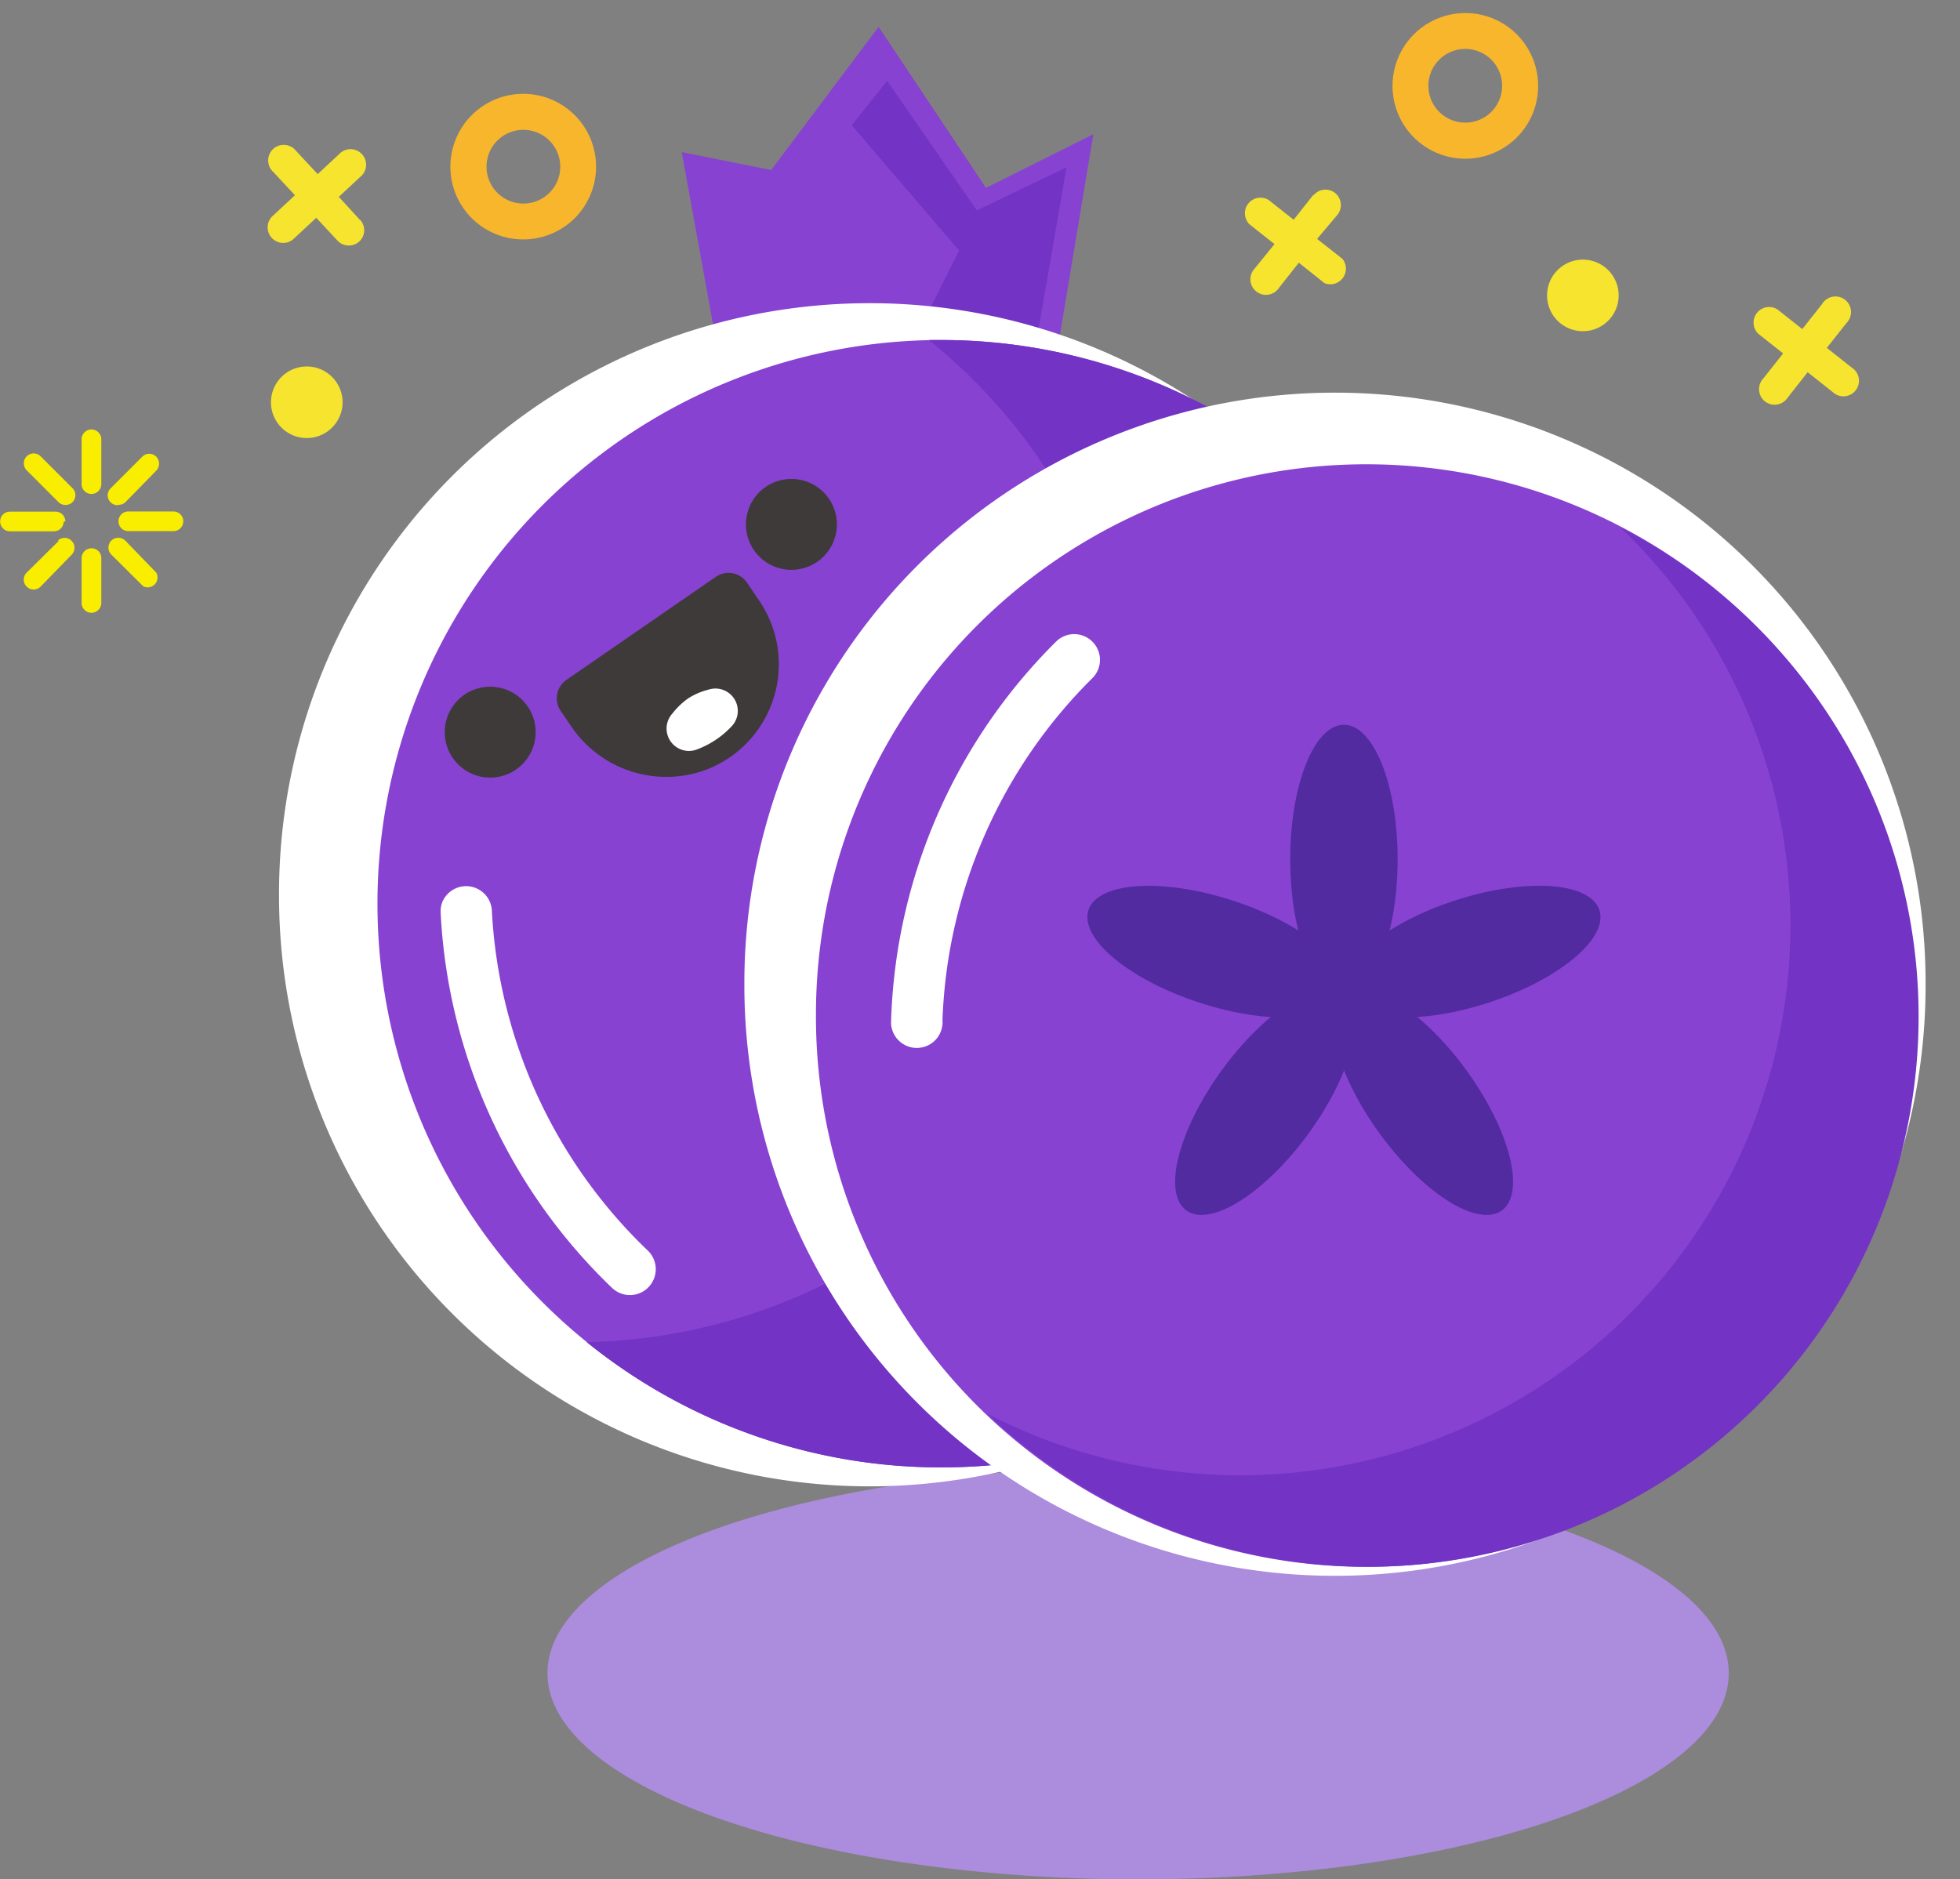 <svg class="icon" viewBox="0 0 1068 1024" xmlns="http://www.w3.org/2000/svg" width="208.594" height="200"><rect x="0" y="0" width="1068" height="1024" fill="#808080" stroke="none"/><defs><style/></defs><path d="M298.325 911.848a321.829 112.152 0 1 0 643.657 0 321.829 112.152 0 1 0-643.657 0z" fill="#AB8CDD"/><path d="M390.973 190.171L371.468 82.895l48.762 9.753 58.514-78.02L537.26 102.4l58.514-29.257-19.505 117.028H390.973z" fill="#8742D1"/><path d="M532.285 114.688l-48.86-70.607-19.31 24.186 58.515 68.266-19.505 39.01h29.257l32.476 9.752 16.286-94.11-48.859 23.503z" fill="#7333C4"/><path d="M852.748 177.883a19.505 19.505 0 1 0-9.752-16.871 19.505 19.505 0 0 0 9.752 16.871zm-137.118-71.68l-10.728 13.556-13.556-10.727a8.485 8.485 0 0 0-10.435 13.263l13.556 10.727-10.728 13.264a8.485 8.485 0 1 0 13.264 10.435l10.727-13.556 13.946 11.118a8.485 8.485 0 0 0 9.753-13.264l-13.751-10.825 11.117-13.165a8.485 8.485 0 0 0-1.365-11.898 8.387 8.387 0 0 0-11.8 1.463zm277.162 59.587l-10.727 13.556-13.556-10.727a8.485 8.485 0 0 0-10.435 13.263l13.556 10.728-10.728 13.555a8.485 8.485 0 1 0 13.263 10.435l10.825-13.75 13.556 10.727a8.485 8.485 0 1 0 10.435-13.263l-13.555-10.728 10.727-13.556a8.485 8.485 0 1 0-13.36-10.24z" fill="#F7E42F"/><path d="M829.635 71.387a39.692 39.692 0 1 1-6.632-55.783 39.79 39.79 0 0 1 6.632 55.783zm-47.006-37.059a20.09 20.09 0 1 0 28.281-3.315 20.09 20.09 0 0 0-28.281 3.315zm0 0" fill="#F8B62D"/><path d="M151.845 207.14a19.505 19.505 0 1 0 18.139-7.216 19.505 19.505 0 0 0-18.14 7.217zm44.47-87.088l-11.702-12.776 12.678-11.8a8.485 8.485 0 0 0-11.508-12.386l-12.678 11.8-11.8-12.677a8.485 8.485 0 1 0-12.386 11.507l11.8 12.678-12.678 11.8a8.485 8.485 0 0 0 11.508 12.386l12.776-11.898 11.8 12.679a8.485 8.485 0 0 0 11.898 0 8.387 8.387 0 0 0 0-11.8z" fill="#F7E42F"/><path d="M256 117.809a39.692 39.692 0 1 1 56.076 2.145A39.79 39.79 0 0 1 256 117.81zm43.886-40.668a20.09 20.09 0 1 0-1.073 28.477 20.09 20.09 0 0 0 1.073-28.477zm0 0" fill="#F8B62D"/><path d="M22.138 248.686a5.364 5.364 0 0 0-7.607 0 5.461 5.461 0 0 0 0 7.607l17.36 17.359a5.461 5.461 0 0 0 7.606 0 5.364 5.364 0 0 0 0-7.607zm46.129 45.933a5.461 5.461 0 0 0-7.607 0 5.364 5.364 0 0 0 0 7.607l17.359 17.262a5.364 5.364 0 0 0 7.12-7.412zm-3.804-19.504a5.461 5.461 0 0 0 3.804-1.366l16.871-17.261a5.461 5.461 0 0 0 0-7.607 5.364 5.364 0 0 0-7.607 0L60.27 266.142a5.364 5.364 0 0 0 0 7.607 5.461 5.461 0 0 0 3.803 1.56zm-32.28 19.504L14.53 312.076a5.364 5.364 0 0 0 7.607 7.607l16.872-17.36a5.364 5.364 0 0 0-7.607-7.606zm3.413-10.435a5.364 5.364 0 0 0-5.364-5.363H5.364a5.364 5.364 0 0 0 0 10.727h23.893a5.364 5.364 0 0 0 5.461-5.364zm59.295-5.461H69.925a5.364 5.364 0 0 0 0 10.728H94.5a5.364 5.364 0 0 0 0-10.728zm-45.056-44.666a5.364 5.364 0 0 0-5.364 5.364v24.478a5.364 5.364 0 0 0 10.727 0v-24.478a5.364 5.364 0 0 0-5.363-5.364zm0 64.756a5.364 5.364 0 0 0-5.364 5.364v24.478a5.364 5.364 0 0 0 10.727 0v-24.478a5.266 5.266 0 0 0-5.363-5.364zm0 0" fill="#FAEE00"/><path d="M152.04 487.619a321.829 321.829 0 1 0 643.657 0 321.829 321.829 0 1 0-643.657 0z" fill="#FFF"/><path d="M205.678 492.495a307.2 307.2 0 1 0 614.4 0 307.2 307.2 0 1 0-614.4 0z" fill="#8742D1"/><path d="M512.878 185.295h-6.73A307.102 307.102 0 0 1 319.684 731.43a307.2 307.2 0 1 0 193.195-546.134z" fill="#7333C4"/><path d="M405.602 536.381a321.829 321.829 0 1 0 643.657 0 321.829 321.829 0 1 0-643.657 0z" fill="#FFF"/><path d="M444.611 553.448a299.886 299.886 0 1 0 599.771 0 299.886 299.886 0 1 0-599.771 0z" fill="#8742D1"/><path d="M882.786 287.305a299.788 299.788 0 0 1-344.747 483.133 299.886 299.886 0 1 0 344.747-483.133z" fill="#7333C4"/><path d="M703.05 468.114a73.143 29.257 90 1 0 58.513 0 73.143 29.257 90 1 0-58.514 0zM653.715 546.454a73.143 29.257 18 1 0 18.082-55.65 73.143 29.257 18 1 0-18.082 55.65z" fill="#532BA0"/><path d="M646.415 659.632A29.257 73.143 36 1 0 732.4 541.284a29.257 73.143 36 1 0-85.985 118.348z" fill="#532BA0"/><path d="M751.715 617.673a73.143 29.257 54 1 0 47.34-34.394 73.143 29.257 54 1 0-47.34 34.394z" fill="#532BA0"/><path d="M732.364 541.205A29.257 73.143 72 1 0 871.49 496a29.257 73.143 72 1 0-139.126 45.205z" fill="#532BA0"/><path d="M283.404 380.343a24.771 24.771 0 1 1-24.868-4.584 24.869 24.869 0 0 1 24.868 4.584zm164.133-113.225a24.771 24.771 0 1 1-24.869-4.584 24.869 24.869 0 0 1 24.869 4.584zm-62.415 152.234a62.513 62.513 0 0 1-74.119-23.893l-5.656-8.29a12.19 12.19 0 0 1 3.218-16.579l81.53-56.27a12.19 12.19 0 0 1 16.872 3.12l6.631 9.752a61.538 61.538 0 0 1-28.476 92.16z" fill="#3E3A39"/><path d="M375.37 380.343a39.01 39.01 0 0 0-8.876 8.387 12.19 12.19 0 0 0 13.751 19.505 49.25 49.25 0 0 0 18.92-12.971 12.19 12.19 0 0 0-12.873-19.505 39.01 39.01 0 0 0-10.923 4.584zM580.071 346.6a14.043 14.043 0 0 1 15.408 22.723 276.285 276.285 0 0 0-81.92 186.563 14.043 14.043 0 1 1-27.989 0 304.47 304.47 0 0 1 89.82-206.166 13.946 13.946 0 0 1 4.68-3.12zM240.786 492.203a14.043 14.043 0 0 1 27.21 3.706 276.285 276.285 0 0 0 84.65 185.295 14.043 14.043 0 1 1-18.822 20.967 304.47 304.47 0 0 1-93.72-204.8 13.946 13.946 0 0 1 .682-5.168z" fill="#FFF"/></svg>